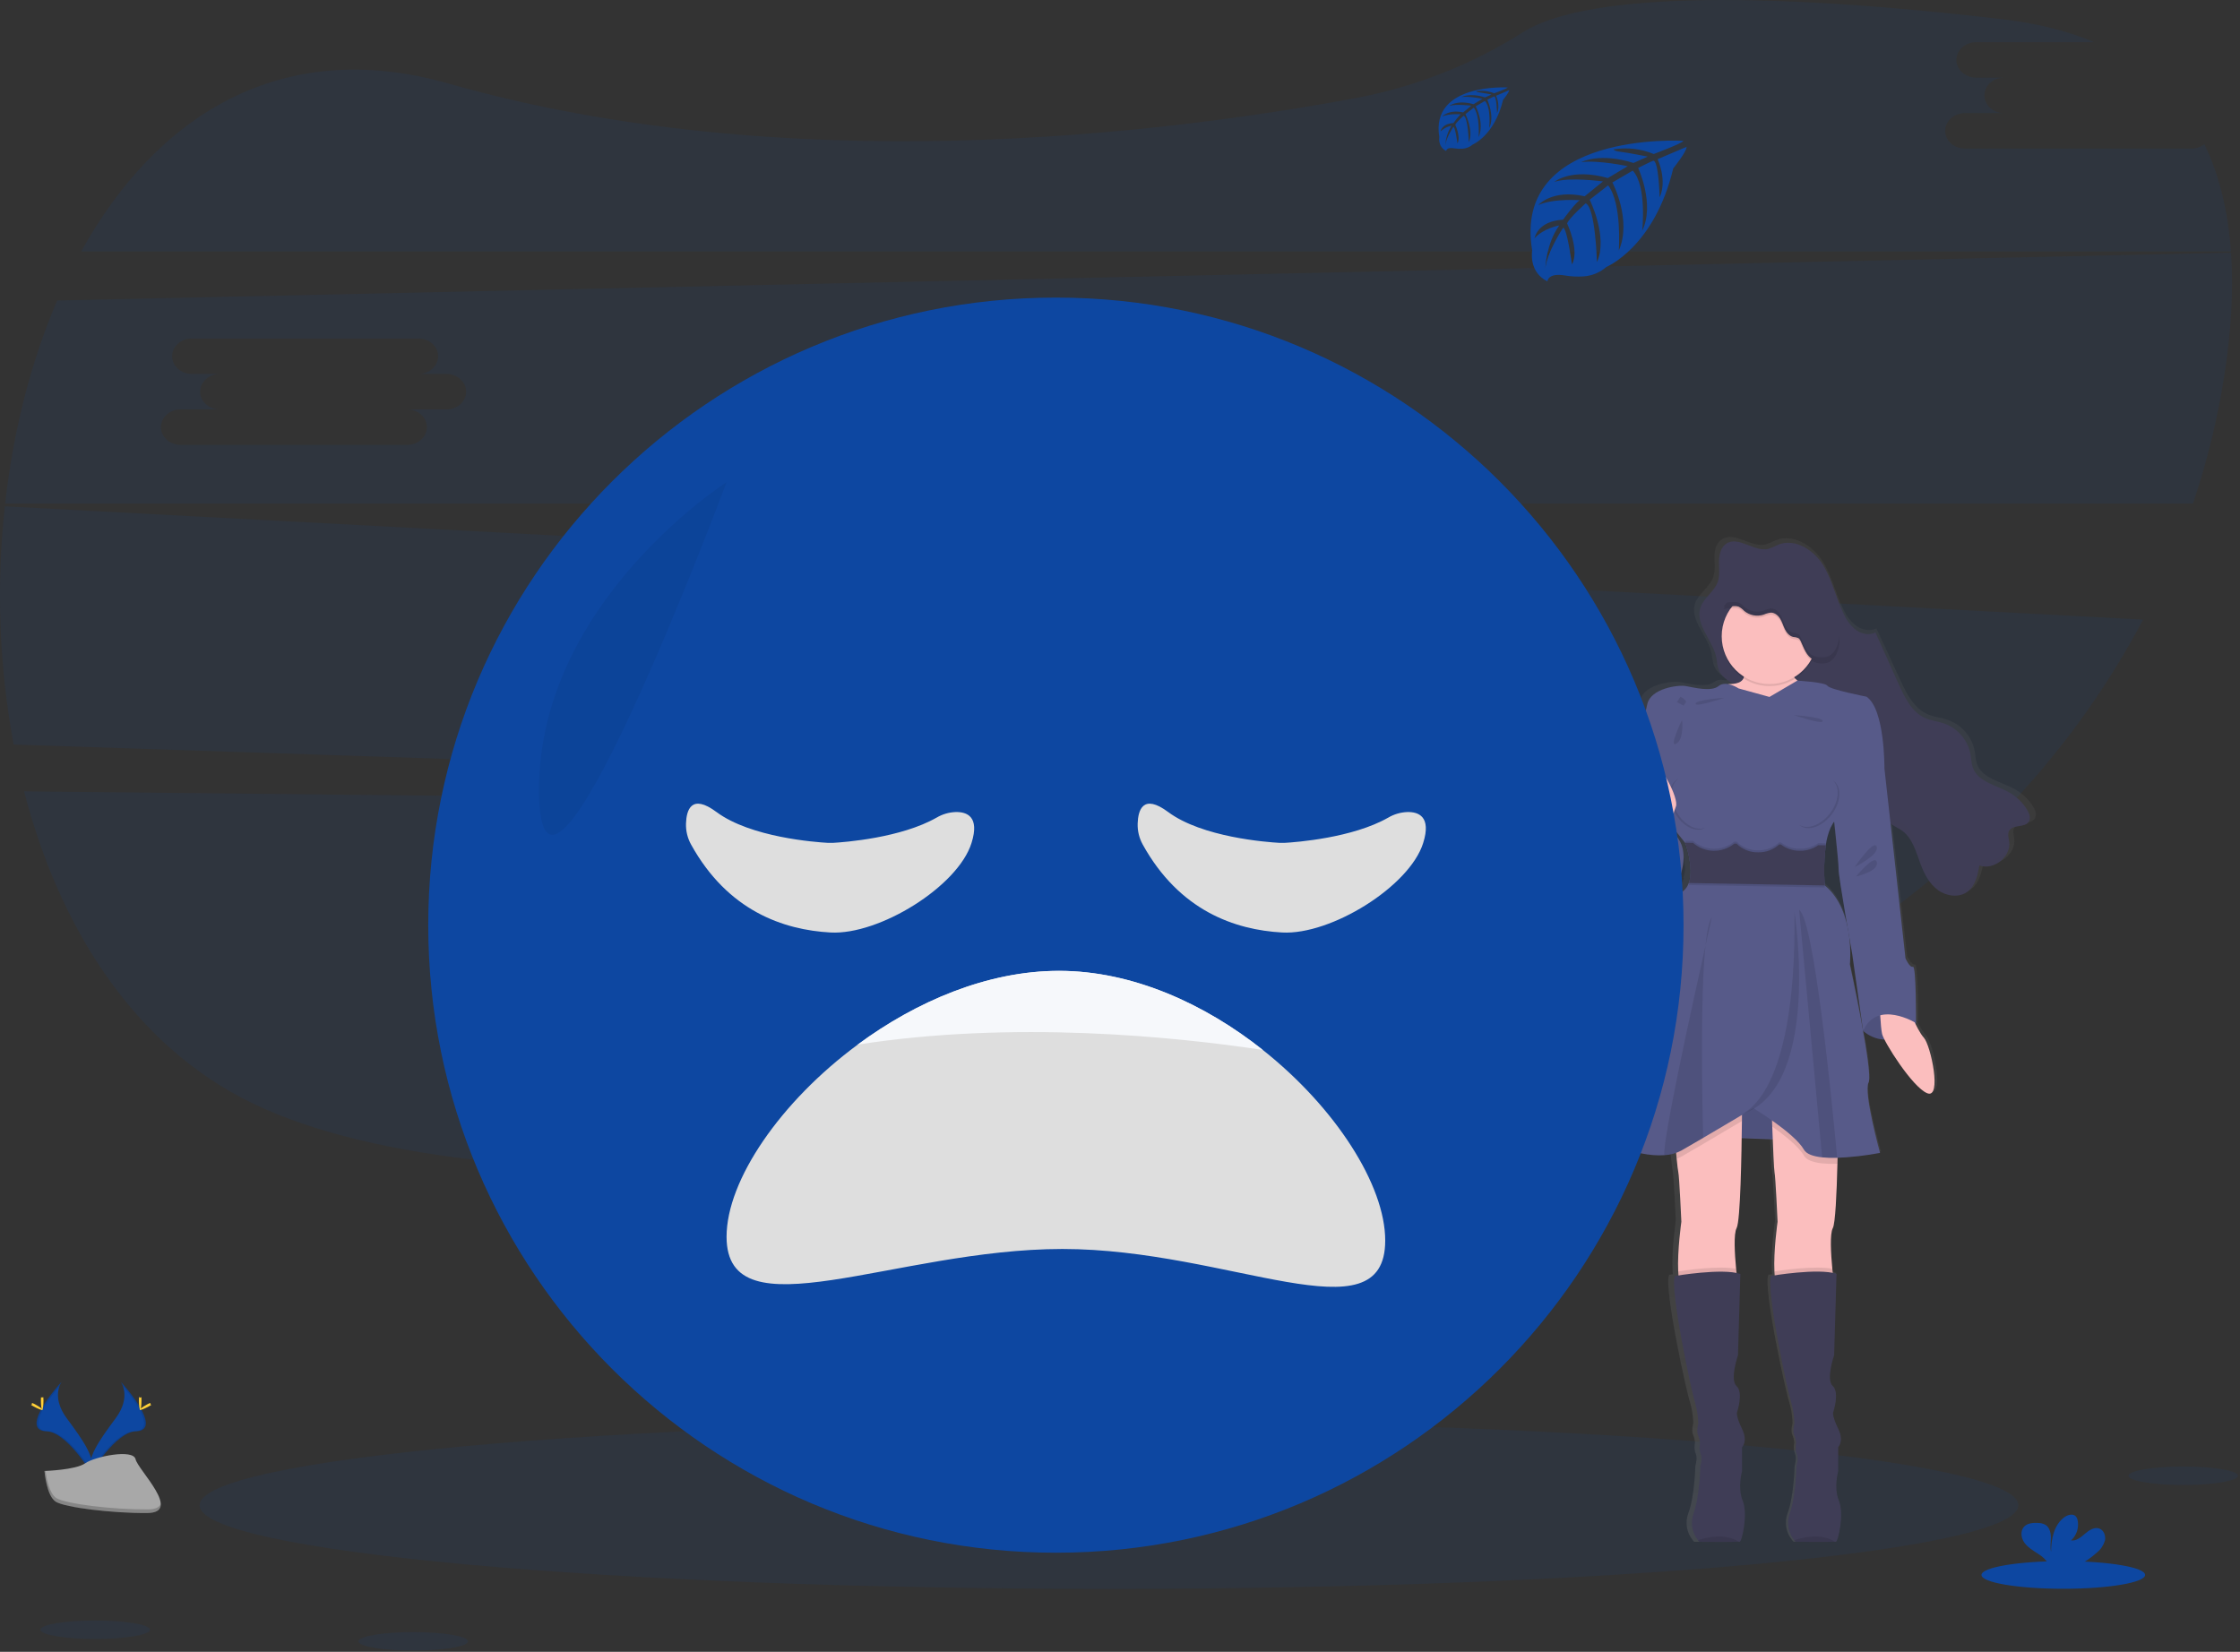 <svg width="1101" height="812" viewBox="0 0 1101 812" fill="none" xmlns="http://www.w3.org/2000/svg">
<rect x="0" y="0" width="1101" height="812" fill="#333333" stroke="none"/>
<g id="undraw_feeling_blue_4b7q 1" clip-path="url(#clip0)">
<path id="Vector" opacity="0.1" d="M11.84 389.02C29.21 456.15 65.95 514.18 124.01 542.31C244.71 600.77 516.92 570.62 720.08 536.01C825.17 518.11 917.54 468.71 984.64 399.19L11.84 389.02Z" fill="#0D47A1"/>
<path id="Vector_2" opacity="0.1" d="M1077.2 73.03H965.73C960.44 73.03 956.1 69.11 956.1 64.32C956.1 59.53 960.44 55.6 965.73 55.6H985.01C979.71 55.6 975.38 51.68 975.38 46.88C975.38 42.08 979.71 38.17 985.01 38.17H971.25C965.95 38.17 961.61 34.25 961.61 29.45C961.61 24.65 965.95 20.74 971.25 20.74H1029.43C1016.52 15.31 1001.43 11.45 984.04 9.42C825.39 -9.01 768.75 3.18 748.77 15.71C723.866 31.523 696.202 42.494 667.23 48.05C569.35 66.32 386.3 88.3 220.39 41.05C137.93 17.52 76.64 57.23 39.91 123.61H1096.56C1095.18 104.32 1091.05 86.5 1083.47 70.91C1081.67 72.296 1079.47 73.042 1077.2 73.03Z" fill="#0D47A1"/>
<path id="Vector_3" opacity="0.1" d="M2.39 248.9C-1.892 287.942 -0.436 327.4 6.71 366.02L985.39 398.41C1012.33 370.469 1035.22 338.888 1053.39 304.59L2.39 248.9ZM389.47 332.45H370.2C375.5 332.45 379.84 336.38 379.84 341.17C379.84 345.96 375.5 349.88 370.2 349.88H258.73C253.44 349.88 249.1 345.96 249.1 341.17C249.1 336.38 253.44 332.45 258.73 332.45H278.01C272.71 332.45 268.38 328.53 268.38 323.74C268.38 318.95 272.71 315.02 278.01 315.02H264.24C258.94 315.02 254.6 311.1 254.6 306.31C254.6 301.52 258.94 297.59 264.24 297.59H375.71C381.01 297.59 385.34 301.51 385.34 306.31C385.34 311.11 381.01 315.02 375.71 315.02H389.47C394.77 315.02 399.1 318.94 399.1 323.74C399.1 328.54 394.77 332.45 389.47 332.45Z" fill="#0D47A1"/>
<path id="Vector_4" opacity="0.1" d="M1096.6 124.21L28.12 147.71C15.12 177.94 6.5 212.12 2.53 247.54H1077.88C1084.88 226.817 1090.07 205.528 1093.4 183.91C1096.61 163.1 1097.89 142.97 1096.6 124.21ZM219.47 201.26H200.2C205.5 201.26 209.84 205.19 209.84 209.98C209.84 214.77 205.5 218.7 200.2 218.7H88.73C83.44 218.7 79.1 214.77 79.1 209.98C79.1 205.19 83.44 201.26 88.73 201.26H108.01C102.71 201.26 98.38 197.34 98.38 192.55C98.38 187.76 102.71 183.83 108.01 183.83H94.24C88.94 183.83 84.6 179.91 84.6 175.12C84.6 170.33 88.94 166.4 94.24 166.4H205.71C211.01 166.4 215.34 170.32 215.34 175.12C215.34 179.92 211.01 183.83 205.71 183.83H219.47C224.77 183.83 229.1 187.76 229.1 192.55C229.1 197.34 224.77 201.26 219.47 201.26Z" fill="#0D47A1"/>
<path id="Vector_5" opacity="0.1" d="M545.08 781.08C791.94 781.08 992.06 762.67 992.06 739.96C992.06 717.25 791.94 698.84 545.08 698.84C298.22 698.84 98.1 717.25 98.1 739.96C98.1 762.67 298.22 781.08 545.08 781.08Z" fill="#0D47A1"/>
<path id="Vector_6" d="M1000.64 400.32C1000.64 400.25 1000.64 400.18 1000.64 400.11C1000.64 400 1000.64 399.9 1000.64 399.8C1000.44 398.655 1000.01 397.562 999.37 396.59C997.082 392.927 993.894 389.911 990.11 387.83C983.51 384.21 974.44 382.66 971.8 375.75C970.99 373.61 970.97 371.28 970.57 369.04C969.87 365.55 968.264 362.305 965.914 359.632C963.564 356.959 960.552 354.951 957.18 353.81C954.04 352.76 950.65 352.47 947.6 351.17C940.78 348.27 937.18 341.12 934.13 334.51C930.183 325.977 926.237 317.44 922.29 308.9C919.29 310.41 915.41 309.7 912.6 307.81C909.892 305.794 907.736 303.129 906.33 300.06C902.26 292.16 900.51 283.21 895.73 275.69C890.95 268.17 881.4 262.23 872.96 265.5C871.312 266.323 869.608 267.028 867.86 267.61C860.63 269.3 852.63 261.04 846.44 265.05C845.412 265.709 844.574 266.627 844.01 267.71C844.004 267.643 844.004 267.577 844.01 267.51C843.205 269.137 842.755 270.916 842.69 272.73C842.69 273.1 842.69 273.46 842.69 273.81C842.69 273.87 842.69 273.93 842.69 273.99C842.69 275.43 842.78 276.89 842.8 278.35C842.822 279.576 842.729 280.802 842.52 282.01V281.91C842.403 282.59 842.229 283.259 842 283.91C840.39 288.23 835.93 291.06 833.84 295.12V294.92C833.604 295.362 833.401 295.819 833.23 296.29C832.858 297.354 832.666 298.473 832.66 299.6C832.48 307.23 840.57 314.41 841.51 322.6C842.18 328.4 843.51 330.26 848.44 333.54L849.52 334.26C849.09 334.26 848.65 334.32 848.16 334.33C847.969 334.334 847.778 334.354 847.59 334.39C846.72 334.15 845.808 334.107 844.919 334.263C844.03 334.418 843.187 334.769 842.45 335.29C838.67 338.29 829.73 335.98 825.76 335.29C821.79 334.6 808.19 336.46 806.29 344C804.39 351.54 801.13 367.1 801.13 367.1C801.13 367.1 801.13 376.97 799.92 378.81C799.873 378.939 799.873 379.081 799.92 379.21C799.92 381.98 800.02 398.63 797.34 402.92C796.68 403.92 796.73 406.13 797.22 408.85C794.4 412.48 791.75 416.72 792.22 419.5C793.08 425.19 804.62 443.08 821.16 433.5C821.16 433.5 830.57 416.29 818.73 407.14L819.24 405.14C822.82 409.54 825.47 412.7 825.47 412.7C825.47 412.7 825.61 413.07 825.83 413.7H825.47C827.015 417.905 827.951 422.31 828.25 426.78C828.205 428.419 827.908 430.041 827.37 431.59H827.68C827.59 431.93 827.49 432.27 827.37 432.59C826.789 434.279 825.703 435.748 824.26 436.8C815.99 442.66 806.52 484.51 806.52 484.51C806.52 484.51 787.76 552.16 784.01 556.01C780.91 559.17 800.39 568.07 815.01 567.01C817.051 566.889 819.067 566.505 821.01 565.87C821.1 566.87 821.2 567.87 821.3 568.78C821.61 571.78 821.93 574.56 822.13 575.43C822.65 577.61 823.68 599.87 823.68 599.87C823.68 599.87 821.57 614.33 822.08 624.39C822.08 625.08 822.17 625.74 822.23 626.39L820.41 626.67C817.65 632.87 829.02 684.6 830.57 688.95C831.597 692.378 832.175 695.924 832.29 699.5C832.29 699.5 831.29 703.18 832.12 705.19C832.637 706.418 832.974 707.715 833.12 709.04C833.12 709.04 832.44 712.38 833.47 714.56C834.5 716.74 833.3 720.56 833.3 720.56C833.3 720.56 832.96 735.63 829.86 743.83C829.016 746.037 828.77 748.427 829.148 750.759C829.525 753.092 830.513 755.282 832.01 757.11C832.225 757.395 832.459 757.666 832.71 757.92C832.71 757.92 849.81 758.06 852.82 757.92H853.21C854.42 757.75 857.52 744.19 854.76 737.66C852 731.13 854.42 723.09 854.42 723.09V711.21C854.42 711.21 857.52 708.35 854.42 702.21C851.32 696.07 851.83 694.21 851.83 694.21C851.83 694.21 855.28 684.33 851.66 681.15C848.04 677.97 852.35 665.91 852.35 665.91L853.57 625.71C852.931 625.502 852.28 625.335 851.62 625.21C851.55 624.55 851.48 623.87 851.41 623.15C850.7 615.87 850.09 605.97 851.67 603.15C853.25 600.33 854.01 575.71 854.26 558.6L870.02 559.2C870.35 567.2 870.7 574.5 870.92 575.43C871.44 577.61 872.48 599.87 872.48 599.87C872.48 599.87 870.36 614.33 870.87 624.39C870.87 625.08 870.96 625.74 871.02 626.39L869.2 626.67C866.44 632.87 877.81 684.6 879.36 688.95C880.387 692.378 880.969 695.924 881.09 699.5C881.09 699.5 880.09 703.18 880.91 705.19C881.427 706.418 881.764 707.715 881.91 709.04C881.91 709.04 881.23 712.38 882.26 714.56C883.29 716.74 882.09 720.56 882.09 720.56C882.09 720.56 881.75 735.63 878.65 743.83C877.819 746.04 877.587 748.43 877.977 750.759C878.367 753.087 879.365 755.271 880.87 757.09C881.085 757.375 881.319 757.646 881.57 757.9C881.57 757.9 898.67 758.04 901.68 757.9H902.07C903.28 757.73 906.38 744.17 903.62 737.64C900.86 731.11 903.28 723.07 903.28 723.07V711.21C903.28 711.21 906.38 708.35 903.28 702.21C900.18 696.07 900.69 694.21 900.69 694.21C900.69 694.21 904.14 684.33 900.52 681.15C896.9 677.97 901.21 665.91 901.21 665.91L902.45 625.71C901.795 625.499 901.127 625.332 900.45 625.21C900.38 624.55 900.31 623.87 900.24 623.15C899.53 615.87 898.92 605.97 900.5 603.15C901.77 600.84 902.5 585.96 902.83 571.43C902.83 570.43 902.83 569.43 902.91 568.43C910.151 568.129 917.362 567.32 924.49 566.01C924.49 566.01 916.06 536.2 918.64 531.35C919.75 529.26 918.15 518.13 915.96 506.14C919.014 508.612 922.811 509.986 926.74 510.04C930.51 517.29 941.98 533.97 948.44 536.54C956.02 539.54 950.33 512.94 946.72 509.09C945.012 506.988 943.574 504.68 942.44 502.22C942.54 502.1 942.65 502 942.75 501.89C942.85 501.78 942.93 473.59 941.2 474.1C939.47 474.61 937.41 469.91 937.41 469.91L932.07 423.04L929.83 403.42C931.7 404.8 933.92 405.68 935.83 407.05C941.03 410.86 942.73 417.55 945.01 423.47C946.89 428.34 949.53 433.17 953.86 436.23C958.19 439.29 964.54 440.1 968.86 437C972.86 434.09 974.04 428.84 974.92 424.05C982.18 426.6 990.99 419.78 990.05 412.33C989.82 410.49 989.14 408.48 990.1 406.87C992.02 403.69 998.1 405.54 1000.1 402.4C1000.44 401.857 1000.61 401.229 1000.6 400.59C1000.63 400.45 1000.64 400.39 1000.64 400.32ZM903.53 426.1C903.42 427.89 905.88 442.27 907.88 453.65C906.24 446.56 902.95 438.99 896.47 433.8C896.47 433.8 896.47 433.44 896.39 432.8H896.47C896.47 432.8 896.2 429.94 896.16 425.87C896.172 422.262 896.439 418.66 896.96 415.09V415H896.83C896.83 414.7 896.91 414.39 896.96 414.09C897.357 411.077 898.175 408.135 899.39 405.35C899.927 404.258 900.545 403.209 901.24 402.21C902.31 411.88 903.63 424.29 903.53 426.1ZM908.91 459.42C909.79 464.33 910.42 467.78 910.42 467.78L915.73 504.24V504.41C912.87 489.02 909.22 472.8 909.22 472.8C909.592 468.342 909.488 463.856 908.91 459.42Z" fill="url(#paint0_linear)"/>
<path id="Vector_7" d="M843.83 324.6C842.83 315.36 832.83 307.39 835.83 298.6C837.46 293.81 842.56 290.88 844.28 286.12C845.42 282.98 844.91 279.53 844.92 276.19C844.93 272.85 845.71 269.12 848.49 267.27C854.49 263.27 862.21 271.5 869.21 269.82C870.902 269.241 872.55 268.539 874.14 267.72C882.31 264.47 891.55 270.39 896.14 277.87C900.73 285.35 902.45 294.27 906.39 302.13C907.735 305.165 909.818 307.816 912.45 309.84C915.17 311.72 918.89 312.43 921.83 310.93L933.28 336.43C936.28 343 939.72 350.12 946.28 353.01C949.22 354.3 952.5 354.59 955.54 355.64C958.844 356.805 961.784 358.818 964.065 361.477C966.347 364.136 967.89 367.347 968.54 370.79C968.93 373.03 968.94 375.35 969.73 377.48C972.28 384.36 981.05 385.9 987.44 389.48C991.137 391.564 994.236 394.564 996.44 398.19C997.44 399.92 998.3 402.19 997.23 403.89C995.3 407.01 989.43 405.17 987.57 408.34C986.63 409.94 987.29 411.94 987.57 413.78C988.48 421.19 979.95 427.98 972.93 425.44C972.08 430.21 970.93 435.44 967.07 438.33C962.92 441.43 956.77 440.61 952.58 437.57C948.39 434.53 945.85 429.72 944.03 424.87C941.82 418.97 940.17 412.31 935.14 408.52C933.32 407.16 931.14 406.28 929.36 404.91C925.36 401.85 923.36 396.8 921.93 391.91C920.08 385.81 918.61 379.54 915.93 373.78C913.25 368.02 909.01 362.66 903.2 360.03C897.75 357.58 891.47 357.74 885.84 355.75C876.15 352.33 868.98 344.18 859.34 340.34C856.258 339.045 853.338 337.393 850.64 335.42C845.79 332.23 844.47 330.38 843.83 324.6Z" fill="#3F3D56"/>
<g id="Group" opacity="0.1">
<path id="Vector_8" opacity="0.1" d="M844.73 284.16C844.936 283.769 845.117 283.365 845.27 282.95C846.4 279.81 845.9 276.36 845.91 273.02C845.909 271.906 846.013 270.795 846.22 269.7C845.297 271.676 844.849 273.84 844.91 276.02C844.9 278.71 845.22 281.53 844.73 284.16Z" fill="black"/>
<path id="Vector_9" opacity="0.1" d="M968.01 435.19C963.86 438.28 957.71 437.47 953.52 434.42C949.33 431.37 946.78 426.58 945.01 421.71C942.8 415.81 941.16 409.15 936.12 405.36C934.31 404 932.12 403.11 930.35 401.75C926.35 398.69 924.35 393.64 922.91 388.8C921.06 382.7 919.6 376.43 916.91 370.67C914.22 364.91 910 359.55 904.18 356.92C898.74 354.47 892.46 354.63 886.83 352.64C877.13 349.22 869.96 341.07 860.33 337.23C857.247 335.931 854.324 334.28 851.62 332.31C846.88 329.04 845.62 327.19 844.92 321.42C843.92 312.76 835.12 305.21 836.49 297.05C836.267 297.491 836.07 297.946 835.9 298.41C832.9 307.21 842.9 315.18 843.9 324.41C844.55 330.18 845.9 332.03 850.6 335.3C853.304 337.27 856.227 338.921 859.31 340.22C868.94 344.06 876.11 352.22 885.81 355.63C891.44 357.63 897.72 357.46 903.16 359.91C908.98 362.54 913.16 367.91 915.89 373.66C918.62 379.41 920.08 385.66 921.89 391.79C923.36 396.63 925.29 401.68 929.33 404.74C931.14 406.1 933.33 406.99 935.1 408.35C940.1 412.14 941.78 418.8 943.99 424.7C945.81 429.55 948.36 434.35 952.55 437.39C956.74 440.43 962.89 441.25 967.04 438.16C969.69 436.16 971.04 433.11 971.93 429.84C971.139 431.949 969.783 433.8 968.01 435.19Z" fill="black"/>
<path id="Vector_10" opacity="0.1" d="M988.56 405.2C988.178 405.917 988.011 406.73 988.08 407.54C990.34 405.31 995.44 406.62 997.22 403.75C997.633 403.041 997.795 402.213 997.68 401.4C995.36 403.6 990.26 402.29 988.56 405.2Z" fill="black"/>
<path id="Vector_11" opacity="0.1" d="M973.87 422.3C973.68 423.3 973.49 424.37 973.25 425.41C979.37 427.32 986.44 422.41 987.44 416.21C985.01 420.98 979.01 424.17 973.87 422.3Z" fill="black"/>
</g>
<path id="Vector_12" d="M856.75 329.41C856.75 329.41 860.08 336.13 850.25 336.27C840.42 336.41 856.58 379.91 856.58 379.91L872.92 400.71L893.25 389.71L894.42 359.37L895.92 341.04C895.92 341.04 876.92 334.87 880.42 326.71C883.92 318.55 856.75 329.41 856.75 329.41Z" fill="#FBBEBE"/>
<path id="Vector_13" d="M915.76 506.77C915.76 506.77 927.76 518.58 941.76 502.91L931.01 491.5H917.41L915.76 506.77Z" fill="#575A89"/>
<path id="Vector_14" opacity="0.1" d="M917.06 491.5L915.41 506.77C915.41 506.77 927.41 518.58 941.41 502.91" fill="black"/>
<path id="Vector_15" d="M937.25 493.58C937.25 493.58 942.08 506.25 945.58 510.08C949.08 513.91 954.58 540.41 947.25 537.41C939.92 534.41 925.92 512.08 925.08 508.25C924.24 504.42 923.92 493.58 923.92 493.58H937.25Z" fill="#FBBEBE"/>
<path id="Vector_16" d="M832.42 558.58L897.08 561.08L889.58 533.74L857.01 533.08L832.42 558.58Z" fill="#575A89"/>
<path id="Vector_17" opacity="0.1" d="M841.41 558.58L906.08 561.08L898.58 533.74L866 533.08L841.41 558.58Z" fill="black"/>
<path id="Vector_18" d="M853.58 603.71C852.05 606.56 852.64 616.42 853.33 623.71C853.77 628.35 854.25 631.92 854.25 631.92C854.25 631.92 830.08 639.42 826.42 632.92C825.49 631.27 825.03 628.38 824.87 624.99C824.37 614.99 826.42 600.58 826.42 600.58C826.42 600.58 825.42 578.42 824.92 576.25C824.72 575.38 824.41 572.62 824.11 569.63C823.67 565.19 823.25 560.25 823.25 560.25L856.25 542.75C856.25 542.75 856.25 546.03 856.19 551.08C856.01 566.94 855.48 600.21 853.58 603.71Z" fill="#FBBEBE"/>
<path id="Vector_19" opacity="0.1" d="M854.25 631.92C854.25 631.92 830.08 639.42 826.42 632.92C825.49 631.27 825.03 628.38 824.87 624.99C829.87 624.23 845.09 622.13 853.33 623.71C853.77 628.35 854.25 631.92 854.25 631.92Z" fill="black"/>
<path id="Vector_20" d="M855.08 757.92H854.7C851.79 758.03 835.25 757.92 835.25 757.92C835.008 757.667 834.781 757.4 834.57 757.12C833.108 755.29 832.143 753.114 831.766 750.802C831.39 748.49 831.615 746.12 832.42 743.92C835.42 735.75 835.75 720.75 835.75 720.75C835.75 720.75 836.92 716.92 835.92 714.75C834.92 712.58 835.58 709.25 835.58 709.25C835.426 707.933 835.09 706.644 834.58 705.42C833.75 703.42 834.75 699.75 834.75 699.75C834.636 696.194 834.075 692.666 833.08 689.25C831.58 684.92 820.58 633.42 823.25 627.25C823.25 627.25 846.58 623.25 855.42 626.25L854.25 666.25C854.25 666.25 850.08 678.25 853.58 681.42C857.08 684.59 853.75 694.42 853.75 694.42C853.75 694.42 853.25 696.25 856.25 702.42C859.25 708.59 856.25 711.42 856.25 711.42V723.25C856.25 723.25 853.92 731.25 856.58 737.75C859.24 744.25 856.25 757.71 855.08 757.92Z" fill="#3F3D56"/>
<path id="Vector_21" d="M900.87 603.71C899.34 606.56 899.93 616.42 900.62 623.71C901.06 628.35 901.54 631.92 901.54 631.92C901.54 631.92 877.37 639.42 873.71 632.92C872.78 631.27 872.32 628.38 872.16 624.99C871.66 614.99 873.71 600.58 873.71 600.58C873.71 600.58 872.71 578.42 872.21 576.25C871.94 575.08 871.47 563.92 871.1 553.91C870.79 545.37 870.54 537.65 870.54 537.65L903.54 542.75C903.54 542.75 903.54 557.26 903.13 572.17C902.77 586.63 902.1 601.45 900.87 603.71Z" fill="#FBBEBE"/>
<path id="Vector_22" opacity="0.1" d="M901.54 631.92C901.54 631.92 877.37 639.42 873.71 632.92C872.78 631.27 872.32 628.38 872.16 624.99C877.16 624.23 892.38 622.13 900.62 623.71C901.06 628.35 901.54 631.92 901.54 631.92Z" fill="black"/>
<path id="Vector_23" d="M902.37 757.92H901.99C899.08 758.03 882.54 757.92 882.54 757.92C882.298 757.667 882.071 757.4 881.86 757.12C880.398 755.29 879.433 753.114 879.056 750.802C878.68 748.49 878.905 746.12 879.71 743.92C882.71 735.71 883.01 720.71 883.01 720.71C883.01 720.71 884.18 716.88 883.18 714.71C882.18 712.54 882.84 709.21 882.84 709.21C882.686 707.893 882.35 706.604 881.84 705.38C881.01 703.38 882.01 699.71 882.01 699.71C881.896 696.154 881.335 692.626 880.34 689.21C878.84 684.88 867.84 633.38 870.51 627.21C870.51 627.21 893.84 623.21 902.68 626.21L901.51 666.21C901.51 666.21 897.34 678.21 900.84 681.38C904.34 684.55 901.01 694.38 901.01 694.38C901.01 694.38 900.51 696.21 903.51 702.38C906.51 708.55 903.51 711.38 903.51 711.38V723.21C903.51 723.21 901.18 731.21 903.84 737.71C906.5 744.21 903.54 757.71 902.37 757.92Z" fill="#3F3D56"/>
<path id="Vector_24" opacity="0.1" d="M869.75 337.27C882.729 337.27 893.25 326.749 893.25 313.77C893.25 300.791 882.729 290.27 869.75 290.27C856.771 290.27 846.25 300.791 846.25 313.77C846.25 326.749 856.771 337.27 869.75 337.27Z" fill="black"/>
<path id="Vector_25" d="M869.75 336.27C882.729 336.27 893.25 325.749 893.25 312.77C893.25 299.791 882.729 289.27 869.75 289.27C856.771 289.27 846.25 299.791 846.25 312.77C846.25 325.749 856.771 336.27 869.75 336.27Z" fill="#FBBEBE"/>
<path id="Vector_26" opacity="0.1" d="M823.25 560.25L856.25 542.75C856.25 542.75 856.25 546.03 856.19 551.08C851.37 553.96 844.1 558.29 837.11 562.38C833.31 564.61 829.6 566.77 826.42 568.58C825.681 568.981 824.908 569.316 824.11 569.58C823.67 565.19 823.25 560.25 823.25 560.25Z" fill="black"/>
<path id="Vector_27" opacity="0.1" d="M903.54 542.71C903.54 542.71 903.54 557.22 903.13 572.13H903.01C900.544 572.218 898.075 572.141 895.62 571.9C891.31 571.44 887.86 570.3 886.62 568.04C884.11 563.64 877.08 558.04 871.14 553.87C870.83 545.33 870.58 537.61 870.58 537.61L903.54 542.71Z" fill="black"/>
<path id="Vector_28" d="M897.4 415.62C896.564 422.129 896.403 428.708 896.92 435.25C912.08 447.75 909.25 474.08 909.25 474.08C909.25 474.08 920.92 527.42 918.42 532.25C915.92 537.08 924.08 566.75 924.08 566.75C917.125 568.068 910.083 568.877 903.01 569.17C900.544 569.258 898.075 569.181 895.62 568.94C891.31 568.48 887.86 567.34 886.62 565.08C881.96 556.92 861.79 544.75 861.79 544.75C861.79 544.75 849.01 552.41 837.11 559.38C833.31 561.61 829.6 563.77 826.42 565.58C823.839 566.949 820.988 567.731 818.07 567.87C803.92 568.92 785.07 560.06 788.07 556.92C791.74 553.08 809.91 485.75 809.91 485.75C809.91 485.75 819.07 444.08 827.07 438.25C828.472 437.191 829.519 435.729 830.07 434.06C832.81 426.45 828.23 414.25 828.23 414.25C828.23 414.25 802.4 382.42 803.56 380.58C804.72 378.74 804.73 368.92 804.73 368.92C804.73 368.92 807.9 353.42 809.73 345.92C811.56 338.42 824.73 336.58 828.56 337.25C832.39 337.92 841.05 340.25 844.71 337.25C848.37 334.25 854.55 338.42 854.55 338.42L869.73 342.6L883.38 334.6C883.38 334.6 897.06 335.3 898.23 337.13C899.4 338.96 917.4 342.47 917.4 342.47C926.56 348.63 926.23 377.97 926.23 377.97C926.23 377.97 904.23 397.13 899.73 406.97C898.564 409.734 897.781 412.644 897.4 415.62Z" fill="#575A89"/>
<path id="Vector_29" d="M921.25 373.91L926.25 377.91L931.42 424.41L936.58 471.08C936.58 471.08 938.58 475.75 940.25 475.25C941.92 474.75 941.75 502.91 941.75 502.91C941.75 502.91 922.61 491.14 915.75 506.77L910.41 469.08C910.41 469.08 903.57 430.58 903.74 427.58C903.91 424.58 900.24 392.08 900.24 392.08L921.25 373.91Z" fill="#575A89"/>
<path id="Vector_30" d="M807.25 376.08L803.58 380.58C803.58 380.58 803.92 399.91 801.08 404.58C798.24 409.25 808.92 436.58 812.92 434.91C816.92 433.24 825.92 390.58 825.92 390.08C825.92 389.58 807.25 376.08 807.25 376.08Z" fill="#575A89"/>
<path id="Vector_31" d="M806.92 403.58C806.92 403.58 795.25 415.41 796.08 421.08C796.91 426.75 808.08 444.56 824.08 434.99C824.08 434.99 838.92 407.08 806.92 403.58Z" fill="#575A89"/>
<path id="Vector_32" opacity="0.1" d="M854.7 757.95C851.79 758.06 835.25 757.95 835.25 757.95C835.008 757.697 834.781 757.43 834.57 757.15C838.8 755.71 847.94 753.55 854.7 757.95Z" fill="black"/>
<path id="Vector_33" opacity="0.1" d="M902.01 757.95C899.1 758.06 882.56 757.95 882.56 757.95C882.318 757.697 882.091 757.43 881.88 757.15C886.09 755.71 895.23 753.55 902.01 757.95Z" fill="black"/>
<path id="Vector_34" opacity="0.1" d="M838.29 464.82C835.74 489.28 836.58 537.82 837.11 559.38C833.31 561.61 829.6 563.77 826.42 565.58C823.839 566.949 820.988 567.731 818.07 567.87C817.01 561.35 831.69 494.38 838.29 464.82Z" fill="black"/>
<path id="Vector_35" opacity="0.1" d="M841.41 450.94C841.34 451.29 840.13 456.61 838.29 464.82C839.01 457.81 840.01 452.78 841.41 450.94Z" fill="black"/>
<path id="Vector_36" opacity="0.1" d="M882.01 448.3C882.01 448.3 896.18 537.3 854.22 548.3C854.21 548.26 883.25 543.85 882.01 448.3Z" fill="black"/>
<path id="Vector_37" opacity="0.1" d="M903.01 569.17C900.544 569.258 898.075 569.181 895.62 568.94L884.3 447.25C891.52 451.97 900.16 538.33 903.01 569.17Z" fill="black"/>
<path id="Vector_38" opacity="0.1" d="M852.25 298.95C853.001 298.89 853.757 298.968 854.48 299.18C855.541 299.709 856.497 300.427 857.3 301.3C858.604 302.39 860.163 303.131 861.832 303.455C863.5 303.778 865.223 303.673 866.84 303.15C867.98 302.64 869.19 302.303 870.43 302.15C872.34 302.15 873.99 303.55 874.98 305.15C875.97 306.75 876.48 308.65 877.33 310.36C878.18 312.07 879.54 313.69 881.41 314.11C882.307 314.145 883.189 314.348 884.01 314.71C884.513 315.119 884.9 315.654 885.13 316.26C886.69 319.63 887.93 323.61 891.26 325.26C892.485 325.828 893.82 326.118 895.17 326.11C896.543 326.211 897.919 325.963 899.17 325.39C900.401 324.703 901.418 323.689 902.11 322.46C904.19 319.02 904.43 314.76 903.94 310.77C903.329 305.737 901.537 300.919 898.71 296.71C895.732 292.453 891.677 289.063 886.959 286.886C882.242 284.71 877.032 283.824 871.86 284.32C870.055 284.523 868.267 284.857 866.51 285.32C860.15 287.02 853.91 290.2 850.05 295.53C849.117 296.86 848.091 298.124 846.98 299.31C848.73 299.14 850.49 298.99 852.25 298.95Z" fill="black"/>
<path id="Vector_39" d="M852.25 297.95C853.001 297.89 853.757 297.968 854.48 298.18C855.541 298.709 856.497 299.427 857.3 300.3C858.604 301.39 860.163 302.131 861.832 302.455C863.5 302.778 865.223 302.673 866.84 302.15C867.98 301.64 869.19 301.303 870.43 301.15C872.34 301.15 873.99 302.55 874.98 304.15C875.97 305.75 876.48 307.65 877.33 309.36C878.18 311.07 879.54 312.69 881.41 313.11C882.307 313.145 883.189 313.348 884.01 313.71C884.513 314.119 884.9 314.654 885.13 315.26C886.69 318.63 887.93 322.61 891.26 324.26C892.485 324.828 893.82 325.118 895.17 325.11C896.543 325.211 897.919 324.963 899.17 324.39C900.401 323.703 901.418 322.689 902.11 321.46C904.19 318.02 904.43 313.76 903.94 309.77C903.329 304.737 901.537 299.919 898.71 295.71C895.732 291.453 891.677 288.063 886.959 285.886C882.242 283.71 877.032 282.824 871.86 283.32C870.055 283.523 868.267 283.857 866.51 284.32C860.15 286.02 853.91 289.2 850.05 294.53C849.117 295.86 848.091 297.124 846.98 298.31C848.73 298.14 850.49 297.99 852.25 297.95Z" fill="#3F3D56"/>
<path id="Vector_40" opacity="0.1" d="M826.75 353.91C826.75 353.91 827.92 363.25 823.92 365.58C819.92 367.91 826.75 353.91 826.75 353.91Z" fill="black"/>
<path id="Vector_41" opacity="0.1" d="M911.58 426.25C911.58 426.25 921.08 412.25 922.42 416.25C923.76 420.25 911.58 426.25 911.58 426.25Z" fill="black"/>
<path id="Vector_42" opacity="0.1" d="M912.25 430.91C912.25 430.91 921.62 419.41 922.52 423.91C923.42 428.41 912.25 430.91 912.25 430.91Z" fill="black"/>
<path id="Vector_43" opacity="0.1" d="M884.73 417.22C881.332 417.268 878.015 416.177 875.31 414.12H874.49C871.684 416.683 868 418.069 864.2 417.99C862.224 418.036 860.26 417.68 858.426 416.944C856.592 416.209 854.926 415.108 853.53 413.71H852.44C849.561 416.055 845.945 417.304 842.232 417.236C838.52 417.169 834.952 415.788 832.16 413.34L828.25 413.27C828.25 413.27 832.83 425.47 830.09 433.08L896.92 434.27C896.403 427.728 896.564 421.149 897.4 414.64V414.55L893.73 414.48C891.09 416.311 887.943 417.269 884.73 417.22Z" fill="black"/>
<path id="Vector_44" opacity="0.1" d="M884.73 419.22C881.332 419.268 878.015 418.177 875.31 416.12H874.49C871.684 418.683 868 420.069 864.2 419.99C862.224 420.036 860.26 419.68 858.426 418.944C856.592 418.209 854.926 417.108 853.53 415.71H852.44C849.561 418.055 845.945 419.304 842.232 419.236C838.52 419.169 834.952 417.788 832.16 415.34L828.25 415.27C828.25 415.27 832.83 427.47 830.09 435.08L896.92 436.27C896.403 429.728 896.564 423.149 897.4 416.64V416.55L893.73 416.48C891.09 418.311 887.943 419.269 884.73 419.22Z" fill="black"/>
<path id="Vector_45" d="M884.73 418.22C881.332 418.268 878.015 417.177 875.31 415.12H874.49C871.684 417.683 868 419.069 864.2 418.99C862.224 419.036 860.26 418.68 858.426 417.944C856.592 417.209 854.926 416.108 853.53 414.71H852.44C849.561 417.055 845.945 418.304 842.232 418.236C838.52 418.169 834.952 416.788 832.16 414.34L828.25 414.27C828.25 414.27 832.83 426.47 830.09 434.08L896.92 435.27C896.403 428.728 896.564 422.149 897.4 415.64V415.55L893.73 415.48C891.09 417.311 887.943 418.269 884.73 418.22Z" fill="#3F3D56"/>
<path id="Vector_46" opacity="0.1" d="M881.76 351.54C881.76 351.54 895.83 352.44 895.92 354.44C896.01 356.44 881.76 351.54 881.76 351.54Z" fill="black"/>
<path id="Vector_47" opacity="0.1" d="M847.58 343.01C847.58 343.01 833.51 343.91 833.42 345.91C833.33 347.91 847.58 343.01 847.58 343.01Z" fill="black"/>
<path id="Vector_48" opacity="0.1" d="M901.35 383.9C901.21 383.8 901.07 383.72 900.93 383.63C904.53 386.87 903.93 393.95 899.51 399.79C895.09 405.63 888.38 408.06 884.3 405.44C884.43 405.55 884.54 405.67 884.68 405.78C888.68 408.84 895.68 406.44 900.3 400.4C904.92 394.36 905.37 386.97 901.35 383.9Z" fill="black"/>
<path id="Vector_49" opacity="0.1" d="M824.06 399.04C820.5 392.62 820.96 385.53 824.99 382.84C824.84 382.91 824.68 382.97 824.53 383.05C820.11 385.51 819.53 392.88 823.19 399.52C826.85 406.16 833.45 409.52 837.87 407.1C838.016 407.016 838.156 406.922 838.29 406.82C833.88 408.82 827.62 405.46 824.06 399.04Z" fill="black"/>
<path id="Vector_50" opacity="0.1" d="M828.82 344.9L827.53 346.9L824.24 345.15L825.97 342.49C827.114 343.031 828.097 343.862 828.82 344.9Z" fill="black"/>
<path id="Vector_51" d="M807.92 418.91C807.92 418.91 810.85 405.13 806.92 400.75C802.99 396.37 804.25 373.41 810.25 373.91C816.25 374.41 825.25 392.57 823.75 396.41C822.25 400.25 816.58 419.91 816.58 419.91L807.92 418.91Z" fill="#FBBEBE"/>
<path id="Vector_52" opacity="0.1" d="M902.01 319.49C901.318 320.719 900.301 321.732 899.07 322.42C897.819 322.993 896.443 323.241 895.07 323.14C893.72 323.148 892.385 322.858 891.16 322.29C887.83 320.63 886.59 316.65 885.03 313.29C884.833 312.684 884.481 312.139 884.01 311.71C883.2 311.342 882.328 311.128 881.44 311.08C879.57 310.66 878.22 309.03 877.36 307.33C876.5 305.63 875.99 303.75 875.01 302.12C874.03 300.49 872.37 299.06 870.46 299.12C869.217 299.285 868.006 299.639 866.87 300.17C865.252 300.689 863.529 300.791 861.861 300.466C860.193 300.141 858.634 299.399 857.33 298.31C856.527 297.437 855.571 296.719 854.51 296.19C853.787 295.978 853.031 295.9 852.28 295.96C851.13 295.96 849.99 296.07 848.84 296.16C848.27 296.907 847.66 297.621 847.01 298.3C848.76 298.15 850.52 298 852.28 297.96C853.031 297.9 853.787 297.978 854.51 298.19C855.571 298.719 856.527 299.437 857.33 300.31C858.634 301.399 860.193 302.141 861.861 302.466C863.529 302.791 865.252 302.689 866.87 302.17C868.006 301.639 869.217 301.285 870.46 301.12C872.37 301.12 874.02 302.52 875.01 304.12C876 305.72 876.51 307.62 877.36 309.33C878.21 311.04 879.57 312.66 881.44 313.08C882.328 313.128 883.2 313.342 884.01 313.71C884.513 314.119 884.9 314.654 885.13 315.26C886.69 318.63 887.93 322.61 891.26 324.26C892.485 324.828 893.82 325.118 895.17 325.11C896.543 325.211 897.919 324.963 899.17 324.39C900.401 323.702 901.418 322.689 902.11 321.46C903.663 318.633 904.358 315.415 904.11 312.2C904.034 314.768 903.312 317.275 902.01 319.49Z" fill="black"/>
<path id="Vector_53" d="M812.35 429.84C817.321 429.84 821.35 427.109 821.35 423.74C821.35 420.371 817.321 417.64 812.35 417.64C807.379 417.64 803.35 420.371 803.35 423.74C803.35 427.109 807.379 429.84 812.35 429.84Z" fill="#575A89"/>
<path id="Vector_54" d="M518.99 763.29C689.37 763.29 827.49 625.17 827.49 454.79C827.49 284.41 689.37 146.29 518.99 146.29C348.61 146.29 210.49 284.41 210.49 454.79C210.49 625.17 348.61 763.29 518.99 763.29Z" fill="#0D47A1"/>
<path id="Vector_55" d="M680.86 609.82C680.86 658.52 604.3 613.98 522.22 613.98C440.14 613.98 357.12 656.68 357.12 607.98C357.12 580.21 383.58 541.59 421.54 513.54C450.14 492.4 485.26 477.26 520.54 477.26C556.82 477.26 592.36 493.65 620.71 516.15C656.49 544.52 680.86 582.64 680.86 609.82Z" fill="#DEDEDE"/>
<path id="Vector_56" d="M620.7 516.13C577.07 509.56 498.16 501.55 421.54 513.52C450.14 492.38 485.26 477.24 520.54 477.24C556.81 477.24 592.35 493.63 620.7 516.13Z" fill="#F6F8FB"/>
<path id="Vector_57" opacity="0.05" d="M357.12 237.02C357.12 237.02 264.19 296.43 264.95 389.36C265.71 482.29 357.12 237.02 357.12 237.02Z" fill="black"/>
<path id="leaf_2" d="M827.37 69.23C827.37 69.23 743.17 64.16 753.1 123.16C753.1 123.16 751.1 133.58 760.58 138.32C760.58 138.32 760.73 133.95 769.21 135.43C772.232 135.936 775.303 136.083 778.36 135.87C782.49 135.589 786.416 133.967 789.54 131.25C789.54 131.25 813.21 121.48 822.42 82.79C822.42 82.79 829.23 74.35 828.96 72.19L814.75 78.25C814.75 78.25 819.6 88.5 815.75 97.02C815.75 97.02 815.29 78.63 812.56 79.02C812.01 79.11 805.18 82.57 805.18 82.57C805.18 82.57 813.53 100.43 807.18 113.4C807.18 113.4 809.57 91.4 802.52 83.86L792.52 89.7C792.52 89.7 802.28 108.14 795.66 123.19C795.66 123.19 797.36 100.11 790.42 91.12L781.35 98.19C781.35 98.19 790.52 116.37 784.93 128.85C784.93 128.85 784.2 101.98 779.39 99.95C779.39 99.95 771.46 106.95 770.25 109.82C770.25 109.82 776.53 123.01 772.64 129.97C772.64 129.97 770.25 112.07 768.29 111.97C768.29 111.97 760.39 123.83 759.56 131.97C759.56 131.97 759.91 119.87 766.37 110.84C766.37 110.84 758.73 112.15 754.28 117.11C754.28 117.11 755.51 108.72 768.28 107.99C768.28 107.99 774.81 98.99 776.56 98.45C776.56 98.45 763.81 97.38 756.08 100.81C756.08 100.81 762.88 92.9 778.89 96.49L787.89 89.19C787.89 89.19 771.11 86.89 763.99 89.43C763.99 89.43 772.18 82.43 790.3 87.53L800.05 81.7C800.05 81.7 785.74 78.62 777.21 79.7C777.21 79.7 786.21 74.85 802.9 80.11L809.9 76.98C809.9 76.98 799.41 74.92 796.34 74.6C793.27 74.28 793.11 73.42 793.11 73.42C799.772 72.337 806.603 73.13 812.84 75.71C812.84 75.71 827.62 70.16 827.37 69.23Z" fill="#0D47A1"/>
<path id="leaf_1" d="M741.01 43C741.01 43 703.01 40.7 707.45 67.36C707.45 67.36 706.56 72.07 710.83 74.21C710.83 74.21 710.89 72.21 714.73 72.91C716.094 73.135 717.48 73.202 718.86 73.11C720.728 72.977 722.503 72.244 723.92 71.02C723.92 71.02 734.61 66.6 738.77 49.12C738.77 49.12 741.85 45.31 741.77 44.33L735.35 47.07C735.35 47.07 737.55 51.7 735.82 55.55C735.82 55.55 735.61 47.24 734.38 47.44C734.13 47.44 731.04 49.04 731.04 49.04C731.04 49.04 734.82 57.11 731.97 62.97C731.97 62.97 733.05 53.03 729.87 49.62L725.35 52.26C725.35 52.26 729.76 60.6 726.77 67.4C726.77 67.4 727.53 56.97 724.4 52.91L720.3 56.1C720.3 56.1 724.44 64.31 721.92 69.95C721.92 69.95 721.59 57.81 719.41 56.89C719.41 56.89 715.83 60.05 715.28 61.35C715.28 61.35 718.12 67.35 716.36 70.46C716.36 70.46 715.28 62.37 714.36 62.34C714.36 62.34 710.79 67.69 710.42 71.34C710.592 67.943 711.651 64.651 713.49 61.79C711.432 62.179 709.534 63.163 708.03 64.62C708.03 64.62 708.58 60.83 714.37 60.5C714.37 60.5 717.32 56.44 718.11 56.19C718.11 56.19 712.35 55.71 708.86 57.26C708.86 57.26 711.93 53.68 719.17 55.26L723.17 51.97C723.17 51.97 715.59 50.97 712.37 52.07C712.37 52.07 716.07 48.91 724.26 51.22L728.66 48.58C728.66 48.58 722.2 47.19 718.34 47.69C718.34 47.69 722.41 45.5 729.95 47.88L733.1 46.46C733.1 46.46 728.36 45.53 726.98 45.39C725.6 45.25 725.51 44.86 725.51 44.86C728.512 44.361 731.594 44.707 734.41 45.86C734.41 45.86 741.12 43.42 741.01 43Z" fill="#0D47A1"/>
<path id="Vector_58" opacity="0.1" d="M1073.09 730.01C1087.96 730.01 1100.02 727.973 1100.02 725.46C1100.02 722.947 1087.96 720.91 1073.09 720.91C1058.22 720.91 1046.16 722.947 1046.16 725.46C1046.16 727.973 1058.22 730.01 1073.09 730.01Z" fill="#0D47A1"/>
<path id="Vector_59" opacity="0.1" d="M46.77 805.7C61.643 805.7 73.7 803.663 73.7 801.15C73.7 798.637 61.643 796.6 46.77 796.6C31.897 796.6 19.84 798.637 19.84 801.15C19.84 803.663 31.897 805.7 46.77 805.7Z" fill="#0D47A1"/>
<path id="Vector_60" opacity="0.1" d="M203.1 811.41C217.973 811.41 230.03 809.373 230.03 806.86C230.03 804.347 217.973 802.31 203.1 802.31C188.227 802.31 176.17 804.347 176.17 806.86C176.17 809.373 188.227 811.41 203.1 811.41Z" fill="#0D47A1"/>
<path id="Vector_61" d="M1014.15 781.02C1036.36 781.02 1054.36 777.976 1054.36 774.22C1054.36 770.464 1036.36 767.42 1014.15 767.42C991.943 767.42 973.94 770.464 973.94 774.22C973.94 777.976 991.943 781.02 1014.15 781.02Z" fill="#0D47A1"/>
<path id="Vector_62" d="M1030.77 763.11C1032.61 761.612 1033.94 759.594 1034.61 757.32C1035.1 755.03 1034.12 752.27 1031.93 751.43C1029.47 750.49 1026.84 752.2 1024.85 753.92C1022.86 755.64 1020.57 757.6 1017.96 757.24C1019.3 756.025 1020.31 754.482 1020.87 752.762C1021.44 751.043 1021.55 749.206 1021.2 747.43C1021.09 746.694 1020.78 746.003 1020.3 745.43C1018.93 743.97 1016.46 744.59 1014.82 745.74C1009.62 749.4 1008.17 756.46 1008.14 762.82C1007.62 760.53 1008.06 758.14 1008.05 755.82C1008.04 753.5 1007.39 750.82 1005.41 749.59C1004.18 748.934 1002.8 748.61 1001.41 748.65C999.07 748.56 996.47 748.79 994.87 750.5C992.87 752.63 993.4 756.19 995.13 758.5C996.86 760.81 999.48 762.31 1001.89 763.92C1003.83 765.073 1005.48 766.649 1006.73 768.53C1006.88 768.795 1007 769.073 1007.09 769.36H1021.74C1025.02 767.694 1028.06 765.591 1030.77 763.11Z" fill="#0D47A1"/>
<path id="Vector_63" d="M59.34 679.26C59.34 679.26 64.83 686.44 56.8 697.26C48.77 708.08 42.15 717.26 44.8 724.02C44.8 724.02 56.91 703.88 66.8 703.59C76.69 703.3 70.18 691.37 59.34 679.26Z" fill="#0D47A1"/>
<path id="Vector_64" opacity="0.1" d="M59.34 679.26C59.817 679.954 60.194 680.711 60.46 681.51C70.08 692.81 75.2 703.36 65.96 703.62C57.34 703.87 46.96 719.27 44.53 723.16C44.615 723.462 44.715 723.759 44.83 724.05C44.83 724.05 56.94 703.91 66.83 703.62C76.72 703.33 70.18 691.37 59.34 679.26Z" fill="black"/>
<path id="Vector_65" d="M69.55 688.41C69.55 690.94 69.26 692.99 68.91 692.99C68.56 692.99 68.28 690.99 68.28 688.41C68.28 685.83 68.63 687.07 68.99 687.07C69.35 687.07 69.55 685.88 69.55 688.41Z" fill="#FFD037"/>
<path id="Vector_66" d="M73.01 691.43C70.79 692.64 68.86 693.37 68.69 693.06C68.52 692.75 70.19 691.53 72.41 690.32C74.63 689.11 73.75 689.99 73.92 690.32C74.09 690.65 75.27 690.22 73.01 691.43Z" fill="#FFD037"/>
<path id="Vector_67" d="M30.32 679.26C30.32 679.26 24.83 686.44 32.85 697.26C40.87 708.08 47.5 717.26 44.85 724.02C44.85 724.02 32.73 703.88 22.85 703.59C12.97 703.3 19.47 691.37 30.32 679.26Z" fill="#0D47A1"/>
<path id="Vector_68" opacity="0.1" d="M30.32 679.26C29.839 679.951 29.462 680.709 29.2 681.51C19.58 692.81 14.45 703.36 23.7 703.62C32.31 703.87 42.7 719.27 45.12 723.16C45.038 723.461 44.942 723.758 44.83 724.05C44.83 724.05 32.71 703.91 22.83 703.62C12.95 703.33 19.47 691.37 30.32 679.26Z" fill="black"/>
<path id="Vector_69" d="M20.11 688.41C20.11 690.94 20.39 692.99 20.74 692.99C21.09 692.99 21.37 690.99 21.37 688.41C21.37 685.83 21.02 687.07 20.67 687.07C20.32 687.07 20.11 685.88 20.11 688.41Z" fill="#FFD037"/>
<path id="Vector_70" d="M16.6 691.43C18.82 692.64 20.76 693.37 20.93 693.06C21.1 692.75 19.43 691.53 17.21 690.32C14.99 689.11 15.86 689.99 15.7 690.32C15.54 690.65 14.38 690.22 16.6 691.43Z" fill="#FFD037"/>
<path id="Vector_71" d="M21.86 723.11C21.86 723.11 37.22 722.64 41.86 719.34C46.5 716.04 65.49 712.11 66.64 717.34C67.79 722.57 89.72 743.64 72.38 743.78C55.04 743.92 32.09 741.07 27.47 738.26C22.85 735.45 21.86 723.11 21.86 723.11Z" fill="#A8A8A8"/>
<path id="Vector_72" opacity="0.2" d="M72.67 741.99C55.33 742.13 32.38 739.28 27.76 736.47C24.24 734.33 22.84 726.64 22.37 723.09H21.86C21.86 723.09 22.86 735.48 27.45 738.29C32.04 741.1 55.02 743.95 72.36 743.81C77.36 743.81 79.09 741.98 79 739.35C78.3 740.96 76.4 741.96 72.67 741.99Z" fill="black"/>
<path id="Vector_73" d="M409.31 414.34C415.18 414.01 442.81 411.93 460.36 401.92C463.179 400.262 466.363 399.324 469.63 399.19C475.21 399.03 481.63 401.36 477.52 414.4C470.86 435.73 432.19 459.73 408.19 458.4C385.11 457.12 357.73 447.82 339.65 415.12C337.918 411.974 337.065 408.42 337.18 404.83C337.39 398.23 339.79 389.96 352.18 399.18C368.92 411.63 400.68 413.99 407.05 414.34C407.803 414.38 408.557 414.38 409.31 414.34Z" fill="#DEDEDE"/>
<path id="Vector_74" d="M631.31 414.34C637.18 414.01 664.81 411.93 682.36 401.92C685.179 400.262 688.363 399.324 691.63 399.19C697.21 399.03 703.63 401.36 699.52 414.4C692.86 435.73 654.19 459.73 630.19 458.4C607.11 457.12 579.73 447.82 561.65 415.12C559.918 411.974 559.064 408.42 559.18 404.83C559.39 398.23 561.79 389.96 574.18 399.18C590.92 411.63 622.68 413.99 629.05 414.34C629.803 414.38 630.557 414.38 631.31 414.34Z" fill="#DEDEDE"/>
</g>
<defs>
<linearGradient id="paint0_linear" x1="892.14" y1="757.99" x2="892.14" y2="263.95" gradientUnits="userSpaceOnUse">
<stop stop-color="#808080" stop-opacity="0.25"/>
<stop offset="0.54" stop-color="#808080" stop-opacity="0.12"/>
<stop offset="1" stop-color="#808080" stop-opacity="0.1"/>
</linearGradient>
<clipPath id="clip0">
<rect width="1100.02" height="811.41" fill="white"/>
</clipPath>
</defs>
</svg>
